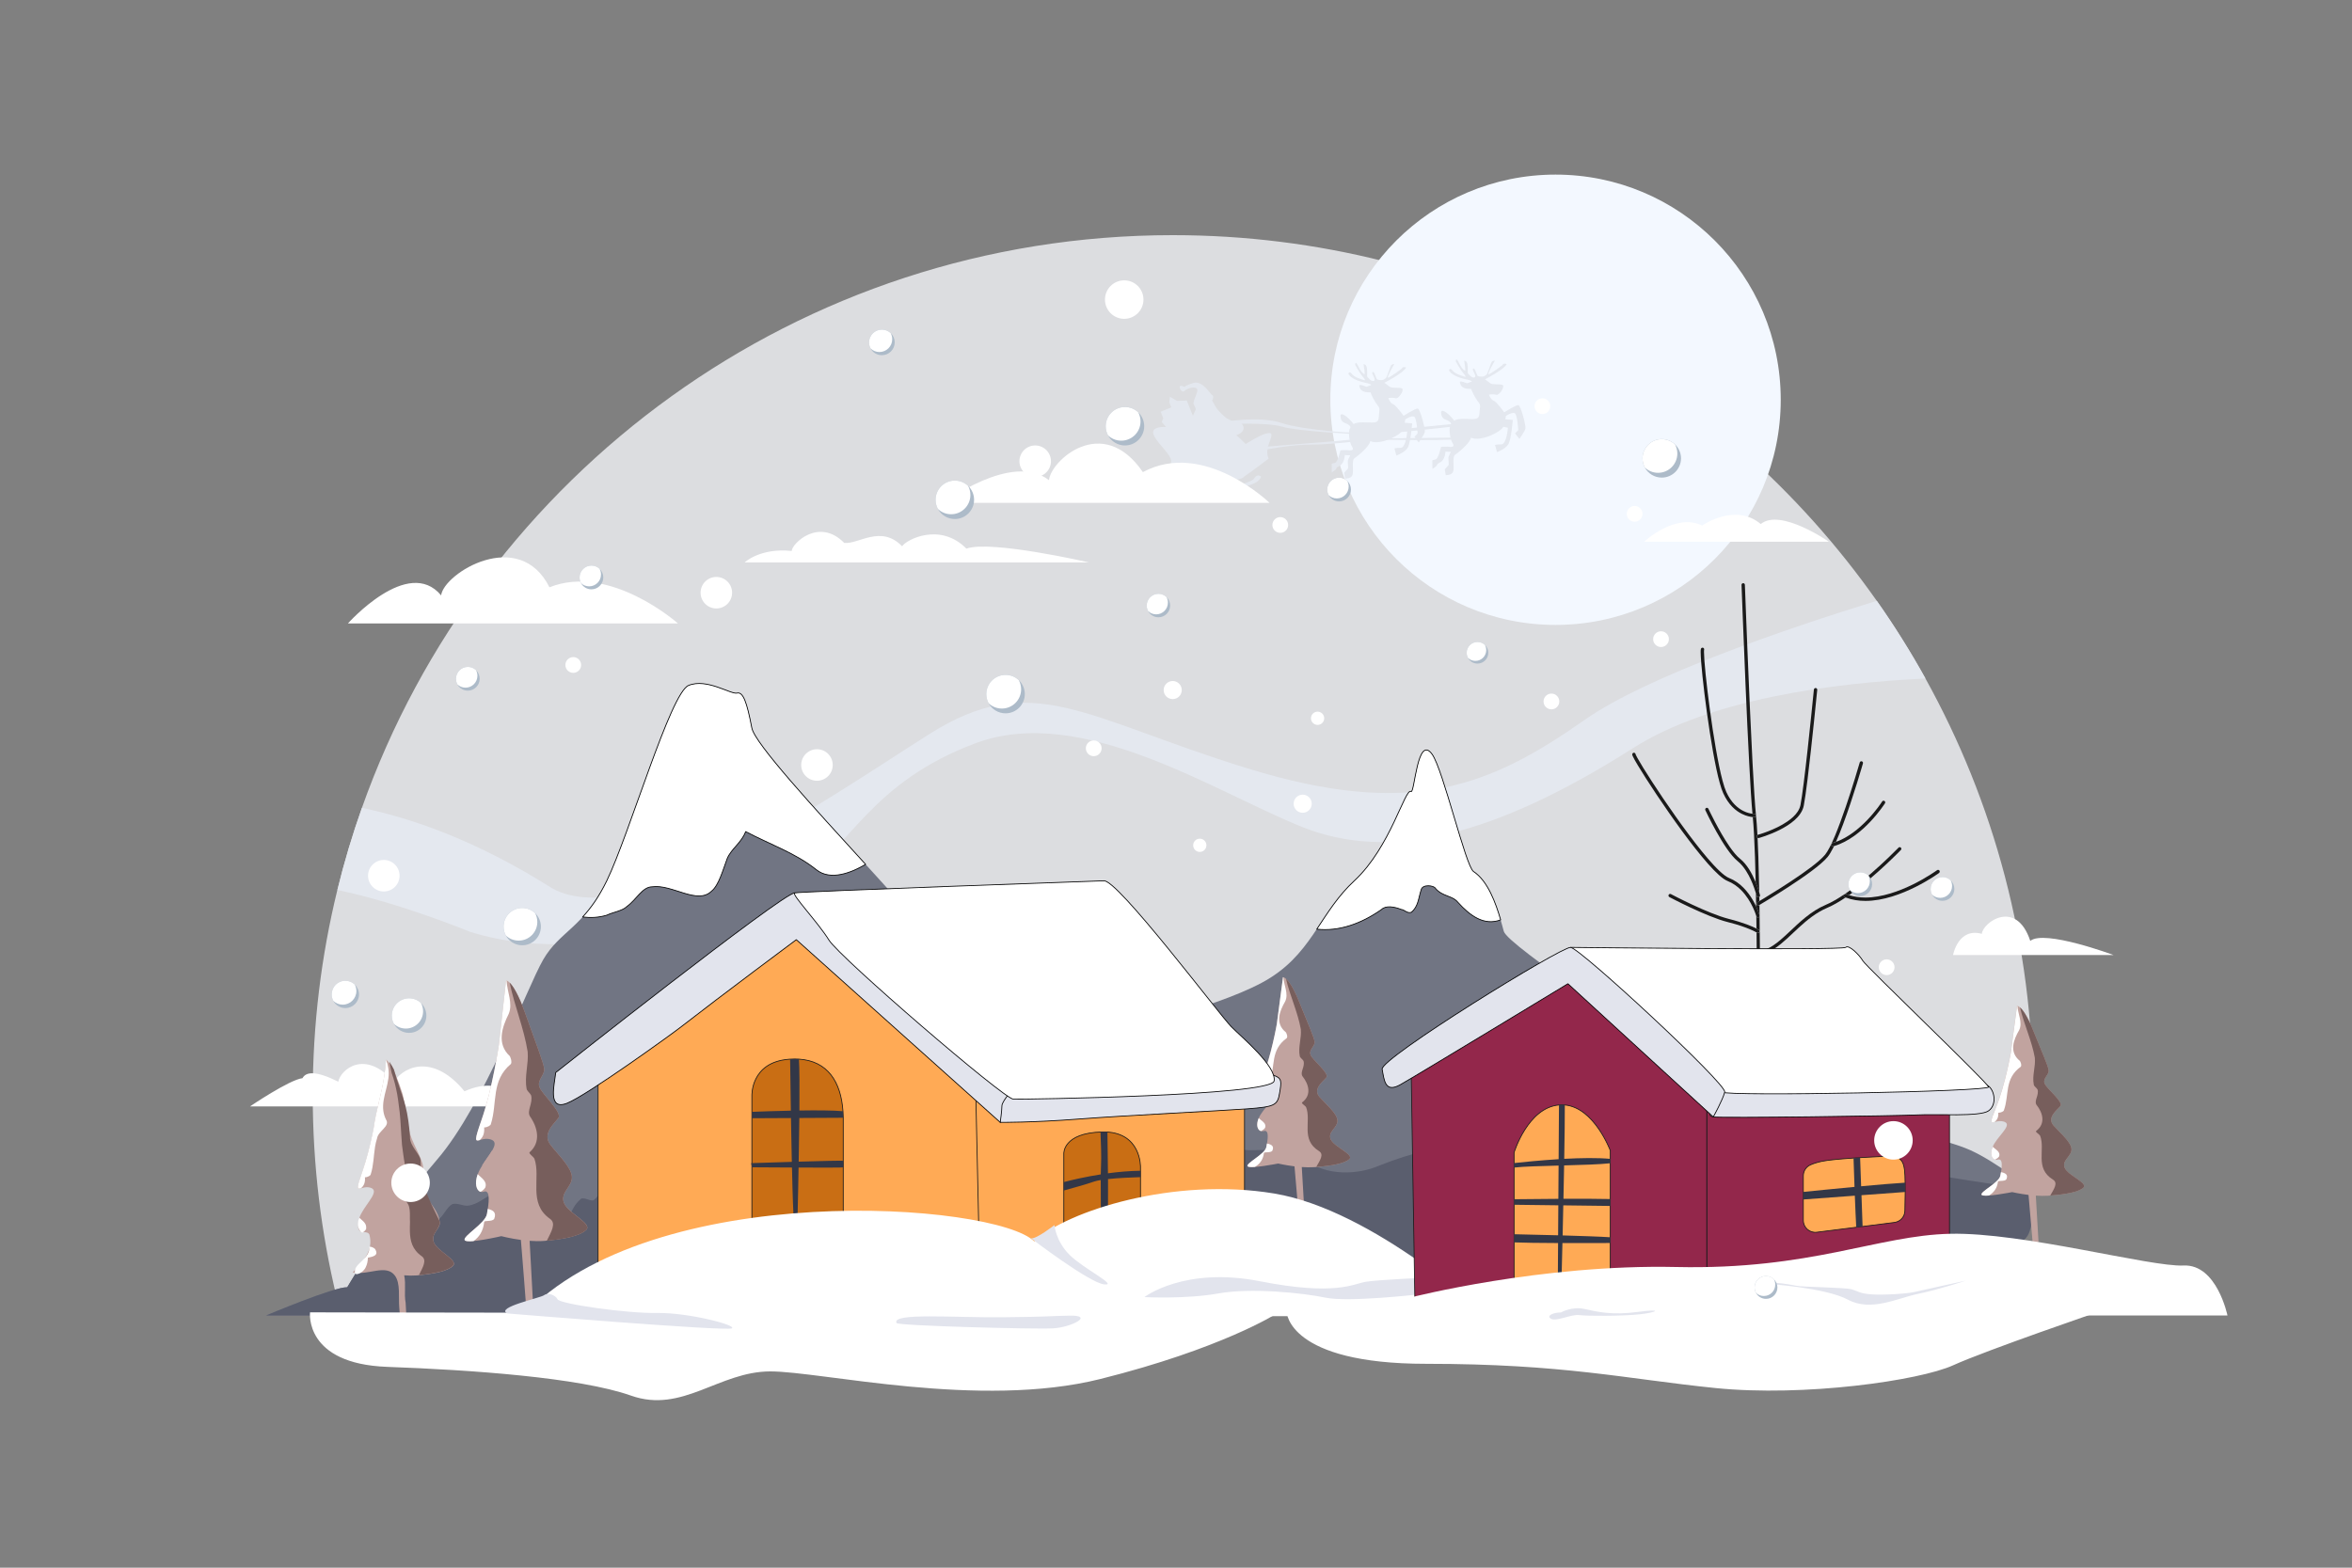 <svg xmlns="http://www.w3.org/2000/svg" enable-background="new 0 0 6000 4000" viewBox="0 0 6000 4000" id="santa-doing-skiing"><rect x="0" y="0" width="6000" height="4000" fill="#808080" stroke="none"/><g><path fill="#dcdde0" d="M5186.1 2794.2c0 178.3-21.3 351.7-61.5 517.6H859.2c-40.1-166-61.4-339.3-61.4-517.6 0-180.4 21.7-355.7 62.8-523.4 17.4-71.3 38.4-141.2 62.6-209.5C1224.8 1209.8 2037.2 600 2991.9 600c742.4 0 1398.6 368.7 1795.6 932.8 44.9 63.7 86.4 129.9 124.3 198.3 174.8 315 274.3 677.4 274.3 1063.1z"></path><path fill="#e4e8ef" d="M4911.9 1731.2c-236 11.4-548.1 52-746 177.7-352.8 224.1-620.6 291-844.7 200.9-224.1-90.1-561.4-314.2-831.8-213.7-270.4 100.4-324.5 273-432.6 327-108.2 54.1-502.2 265.3-857.6 154.5 0 0-177.6-73.4-338.5-106.8 17.4-71.3 38.4-141.2 62.6-209.5 127.4 26.2 294 83.9 485.8 205.6 212.5 115.9 699.2-227.9 961.9-394 262.7-166.1 394-41.2 811.2 87.6 417.2 128.8 618.1 46.3 860.2-123.6 160.7-112.8 521.1-234.7 745.3-303.9 44.7 63.5 86.2 129.8 124.2 198.2z"></path><circle cx="3968.2" cy="1020" r="574.5" fill="#f3f8ff"></circle><path fill="#717583" d="M2832 2633.7s257.4-57.3 386.1-125.8 144.2-174.7 236.9-260.7c92.7-85.9 129.2-237.9 144.6-227.6 8.8 5.9 16.1-147.6 53.7-95 28.1 39.4 85.7 286.2 105.6 299.2 46.4 30.2 67 114.9 77.3 152.4s384.3 274.9 457.6 364.5 552.3 147.5 552.3 147.5 114.6 16.9 180.7 46.7c66.1 29.9 152.2 99.2 152.2 99.2s21.4 120.1-24.6 133.6-1225.9 145.4-1385.2 168c-159.2 22.6-983.8 0-983.8 0l46.6-702z"></path><path fill="#fff" stroke="#000" stroke-linecap="round" stroke-linejoin="round" stroke-miterlimit="10" stroke-width="2" d="M3524.3 2320.6c10.8-10.8 32.5-7.2 50.6 0 7.2 0 14.5 10.8 25.3 7.2 18.1-14.5 18.1-36.1 25.3-57.8 3.6-14.5 32.5-10.8 36.1-3.6 18.1 21.7 43.4 18.1 57.8 36.1 30.1 33.4 66.3 60.6 108.8 44.5-12.1-41.7-32.6-99.4-69.2-123.3-19.9-12.9-77.4-259.8-105.6-299.2-37.6-52.5-44.8 100.9-53.7 95-15.5-10.3-51.9 141.6-144.6 227.6-41.9 38.9-68.1 81.9-96 123.7 56.1 6.2 112.6-13.4 165.2-50.2z"></path><path fill="#5a5e6e" d="M4763.5 2916.7c-54.2-21.7-119.2-18.1-173.4 18.1-32.5 21.7-57.8 47-93.9 47-39.7 7.2-72.3 25.3-108.4 32.5-90.3 10.8-177 7.2-263.7 0-3.6 0-10.8-10.8-14.5-10.8-25.3-3.6-54.2-3.6-75.9-21.7-155.3-101.2-354-72.3-516.6-7.2-50.6 21.7-133.7 28.9-191.5-18.1-36.1-28.9-90.3-21.7-137.3-21.7-101.2-3.6-209.5-25.3-303.5 10.8-24.7 8.6-49.8 13.9-74.8 18.7l-24.6 371.4s824.5 22.6 983.8 0c159.2-22.6 1339.2-154.5 1385.2-168s24.6-133.6 24.6-133.6-2.1-1.7-5.8-4.6c-69.3-3.2-139.3-15.8-203.9-26.1-68.6-7.3-137.2-61.5-205.8-86.7z"></path><path fill="#717583" d="M885.8 3284.5s109.9-187.1 229.6-326.2 227.9-436.5 270.4-509.9c42.5-73.4 104.3-81.8 162.2-201.2 57.9-119.4 162.2-479 208.6-498.2 46.4-19.1 108.2 23.4 123.6 19.5 15.5-3.9 25.3 23.2 37.7 88.8 12.5 65.7 419.4 473.2 470.9 558.5 51.5 85.3 484.2 940.5 484.2 940.5H678.9c0 .1 173.4-73.1 206.9-71.8z"></path><path fill="#fff" d="M637.7 2823.1H1333s-42.5-86.3-148.1-38.6c-73.4-90.1-148.1-70.8-180.3-24.5-74.7-85-136.5-29.6-141.6 0-56.7-28.3-82.4-25.8-91.4-9-33.5 3.9-133.9 72.1-133.9 72.1z"></path><path fill="#5a5e6e" d="M678.9 3356.4h2194.2s-306.5-605.9-434.3-848.6c-24.2 18.3-50.2 34.4-77.7 47.5-32.5 14.5-79.5 7.2-115.6 25.3-101.2 47-205.9 72.3-307.1 130.1-83.1 50.6-133.7 130.1-216.8 187.9-57.8 39.7-108.4 75.9-166.2 112-18.1 14.5-25.3 39.7-39.7 50.6-7.2 7.2-28.9-10.8-36.1 0-25.3 21.7-28.9 61.4-54.2 79.5-7.2 3.6-18.1-3.6-28.9-10.8-39.7-25.3-47-79.5-101.2-90.3-39.7-7.2-61.4 28.9-97.5 36.1-14.5 3.6-28.9-7.2-43.4-3.6-14.5 7.2-21.7 28.9-36.1 39.7-28.9 14.5-50.6-18.1-65-25.3-10.1-4-20.8-6.7-31.9-8.1-77.6 107.4-135.7 206.1-135.7 206.1-33.4-1.3-206.8 71.9-206.8 71.9z"></path><path fill="#c1a39f" d="M1438.7 3069.1c-10.1-26.3 20.3-40.5 20.3-64.8 0-24.3-32.4-54.7-54.7-83.1-22.3-28.4 10.1-54.7 20.3-68.9s-42.6-60.8-48.6-79c-6.1-18.2 14.2-30.4 12.2-46.6-2-16.2-18.2-56.7-48.6-141.9-30.4-85.1-48.6-83.1-48.6-83.1l-18.2 164.1s-16.2 111.5-44.6 192.5c-28.4 81.1-8.1 40.5 22.3 48.6 30.4 8.1-8.1 42.6-26.3 77-18.2 34.5-8.1 62.8 10.1 56.7 18.2-6.1 12.2 32.4 8.1 56.7-4.1 24.3-62.8 56.7-56.7 66.9 6.1 10.1 93.2-10.1 93.2-10.1s21.9 5.8 49.9 9.6c3.5 43.1 13 160.7 13.4 170.2.5 11.7 17.7-5.6 17.7-5.6l-8.8-162.3c12.4.9 25.2 1.2 37.2.2 48.6-4.1 91.2-12.2 107.4-28.4 15.9-16-46.9-42.3-57-68.7z"></path><path fill="#fff" d="M1237.9 3030.2c6.1-16.3-11.2-25.3-19.3-34.4-8.5 23.6-3.5 42.2 7.4 45.2 4.6-2.7 8.8-6.1 11.9-10.8zM1235.1 3118.4c0-5.7 19.9 0 25.6-8.5 6.6-16.6-3.2-22.5-16.5-25.2-.7 4.5-1.4 8.8-2 12.8-4.1 24.3-62.8 56.7-56.7 66.9 1.8 3 10.8 3.3 22.5 2.3 14.2-10.1 24.5-25.1 27.1-48.3zM1235.1 2876.7c8.5 0 17.1-5.7 17.1-8.5 17.1-54 0-110.9 51.2-153.5 2.8-5.7 0-14.2-2.8-19.9-34.1-31.3-19.9-73.9-2.8-108 11.2-27-4.2-55.7-5.5-84.9-.9-.3-1.4-.2-1.4-.2l-18.2 164.1s-16.2 111.5-44.6 192.5c-18.2 52.1-16.4 54-4.6 50.8 8-6.7 12.9-16.4 11.6-32.4z"></path><path fill="#775e5c" d="M1438.7 3069.1c-10.1-26.3 20.3-40.5 20.3-64.8 0-24.3-32.4-54.7-54.7-83.1-22.3-28.4 10.1-54.7 20.3-68.9s-42.6-60.8-48.6-79c-6.1-18.2 14.2-30.4 12.2-46.6-2-16.2-18.2-56.7-48.6-141.9-17.6-49.3-31.1-69.3-39.4-77.5 12.2 59.3 36.3 115.7 45.9 176.1 2.8 31.3-8.5 62.5-2.8 93.8 0 5.7 8.5 11.4 11.4 17.1 5.7 19.9-11.4 39.8-2.8 54 19.9 28.4 28.4 65.4 0 91-5.7 2.8 8.5 11.4 11.4 17.1 17.1 48.3-17.1 113.7 39.8 153.5 16.3 11.4 3.6 32.2-8.1 55.9 45.8-4.2 85.2-12.3 100.7-27.8 15.9-16.2-46.9-42.5-57-68.9z"></path><path fill="#c1a39f" d="M1106.8 3170c-4.4-11.4 0-20.1 5.4-28.6 6.2-8.8 11.9-17.3 9.1-25.8-5.7-45.5-68.2-73.9-42.6-130.8 5.7-17.1-22.7-59.7-32.7-91.2-2-8.2-3.6-16.6-5.2-25-4.6-25.2-8-50.9-13.4-76.1-2.6-8.3-5.3-16.5-8.2-24.6-5.8-16.1-12.2-31.7-19-46.3-4.5-6.5-9.6-12.6-15.3-18.2-.4 7.5-1 14.9-1.8 22.3s-1.9 14.7-3.1 22.1c-6.5 43.8-20.7 86.4-26.7 131-1.1 5.5-2.3 11.2-3.5 17.1-6.3 29.4-14.7 63.1-24.9 92.3-24.5 70-7 35 19.2 42s-7 36.7-22.7 66.5c-3.9 7.4-6.3 14.5-7.4 20.9-.1 6.7-.1 9.5-.1 15.2 2.8 17.1 22.7 5.7 28.4 17.1 11.4 42.6-17.1 68.2-42.6 96.7 39.8 8.5 85.3-22.7 108 8.5 14.2 19.9 8.5 54 10.8 81.3.8 10.4 1.6 20.3 2.3 29.1 1.4 17.6 2.4 30.7 2.5 33.5.4 10.1 15.3-4.8 15.3-4.8s-.8-15.6-2-36.3c-.6-10.4-1.2-22.1-1.8-33.7-4.4-23.6 1.3-46.3-3.7-70.2 10.6.9 21.6 1.1 32 .3 42-3.5 78.7-10.5 92.7-24.5 14-14.3-40.2-37.1-49-59.8z"></path><path fill="#fff" d="M933.9 3136.2c2.6-15-8.7-20.7-17.3-29.2-5.7 11.4-5.7 31.3 7.7 38.2 3.9-2.3 7.2-5.1 9.6-9zM938.5 3209.1c12.3-2.6 29.3-5.4 18-22.5-2.8-2.8-8.5-5.7-14.2-5.7 2.8 31.3-39.8 42.6-37 65.4 0 11.4 22.7 0 27.7-13.1 3.4-6.6 5.3-14.5 5.5-24.1zM931 3003.9c7.4 0 14.7-4.9 14.7-7.4 7.4-23.3 7.4-47.3 11-70 1.2-7.6 2.9-15 5.3-22.2 1.4-9.5 10-17.1 16.7-24.5 6.7-7.3 11.7-14.4 6.1-23-3.8-7.6-5.9-15.1-6.9-22.5-4.8-37.2 19.7-73 12.5-110.3-1-6.7-2.8-13.6-5.7-20.7-.4 7.5-1 14.9-1.8 22.3s-1.9 14.7-3.1 22.1c-6.5 43.8-20.7 86.4-26.7 131-1.1 5.5-2.3 11.2-3.5 17.1-6.3 29.4-14.7 63.1-24.9 92.3-15.8 45-14.1 46.6-4 43.9 7.2-5.9 11.5-14.3 10.3-28.1z"></path><path fill="#775e5c" d="M1106.8 3170c-4.4-11.4 0-20.1 5.4-28.6 6.2-8.8 11.9-20.1 9.1-25.8-25.6-54-48.3-91-48.3-153.5 0-17.1-28.4-37-27.1-62.5-.5-6.6-1.1-13.3-1.8-19.9-2.7-26.6-7.1-53.3-16.5-80.3-2.6-7.8-5.3-15.6-8-23.5-5.3-15.6-10.4-31.3-14.6-46.9-3.5-6.9-7.4-13.5-11.6-19.9 1.4 9.5 3.5 18.9 5.7 28.6 6.4 17.7 10.8 35.8 14.1 54.1 1.6 9.2 3 18.4 4 27.6 3.9 25.8 5.1 51.5 6.6 76.9.5 8.5 1 16.9 1.7 25.2 4.8 34.9 7.7 66.2 21.9 97.4 5.7 17.1-8.5 31.3-17.1 42.6 19.9 11.4 14.2 37 15.6 56.4-.2 7.9-.5 15.9-.3 23.8.6 23.6 5.5 46.3 30.1 63.5 14.1 9.9 3.1 27.8-7 48.3 39.5-3.7 73.6-10.6 86.9-24 14.2-14-40-36.8-48.8-59.5z"></path><path fill="#c1a39f" d="M3394.7 2907.2c-8.4-19.2 17.1-29.4 17.2-47.2.1-17.7-26.9-40-45.5-60.7-18.5-20.7 8.7-39.8 17.2-50.1s-35.4-44.4-40.4-57.7c-5-13.3 12-22.1 10.3-33.9s-15.1-41.4-40.2-103.5-40.4-60.7-40.4-60.7l-15.8 119.5s-13.9 81.1-37.9 140.1c-24 58.9-6.9 29.5 18.5 35.5s-6.9 31-22.3 56-7 45.7 8.3 41.4c15.3-4.4 10.1 23.7 6.6 41.4s-52.7 41.1-47.7 48.5c5.1 7.4 78-7 78-7s18.3 4.3 41.7 7.2c2.8 31.4 10.3 117.1 10.7 124 .4 8.5 14.8-4 14.8-4l-6.9-118.2c10.4.7 21.1.9 31.1.3 40.7-2.8 76.3-8.5 89.9-20.3 13.6-12-38.8-31.4-47.2-50.6z"></path><path fill="#fff" d="M3227 2878.1c5.2-11.9-9.3-18.5-16.1-25.1-7.2 17.1-3.1 30.7 6 33 4-2.1 7.5-4.5 10.1-7.9zM3224.3 2942.3c0-4.1 16.6.1 21.4-6.1 5.6-12.1-2.6-16.4-13.7-18.4-.6 3.3-1.2 6.4-1.7 9.3-3.5 17.7-52.7 41.1-47.7 48.5 1.5 2.2 9 2.5 18.8 1.8 12.1-7.3 20.7-18.2 22.9-35.1zM3225.1 2766.3c7.1 0 14.3-4.1 14.3-6.1 14.4-39.3.4-80.7 43.3-111.6 2.4-4.1 0-10.4-2.3-14.5-28.4-22.9-16.4-53.9-2-78.7 9.5-19.6-3.3-40.6-4.3-61.8-.8-.2-1.1-.2-1.1-.2l-15.8 119.5s-13.9 81.1-37.9 140.1c-15.4 37.9-13.9 39.2-4 37 6.7-5 10.9-12.1 9.8-23.7z"></path><path fill="#775e5c" d="M3394.7 2907.2c-8.4-19.2 17.1-29.4 17.2-47.2.1-17.7-26.9-40-45.5-60.7-18.5-20.7 8.7-39.8 17.2-50.1s-35.4-44.4-40.4-57.7c-5-13.3 12-22.1 10.3-33.9s-15.1-41.4-40.2-103.5c-14.6-36-25.8-50.6-32.7-56.6 10 43.2 29.9 84.4 37.8 128.5 2.3 22.8-7.3 45.5-2.7 68.3 0 4.1 7.1 8.3 9.5 12.5 4.7 14.5-9.6 28.9-2.6 39.3 16.5 20.8 23.6 47.7-.3 66.3-4.8 2 7.1 8.3 9.5 12.5 14.1 35.3-14.6 82.8 32.8 112 13.6 8.4 2.9 23.5-6.9 40.7 38.3-2.9 71.3-8.6 84.3-19.8 13.5-12-38.9-31.4-47.3-50.6z"></path><path fill="#c1a39f" d="M5267.2 2980.1c-8.4-19.2 17.1-29.4 17.2-47.2.1-17.7-26.9-40-45.5-60.7-18.5-20.7 8.7-39.8 17.2-50.1 8.5-10.3-35.4-44.4-40.4-57.7-5-13.3 12-22.1 10.3-33.9-1.6-11.8-15.1-41.4-40.2-103.5s-40.4-60.7-40.4-60.7l-15.8 119.5s-13.9 81.1-37.9 140.1c-24 58.9-6.9 29.5 18.5 35.5s-6.9 31-22.3 56-7 45.7 8.3 41.4c15.3-4.4 10.1 23.7 6.6 41.4s-52.7 41.1-47.7 48.5c5.1 7.4 78-7 78-7s18.3 4.3 41.7 7.2c2.8 31.4 10.3 117.1 10.7 124 .4 8.5 14.8-4 14.8-4l-6.9-118.2c10.4.7 21.1.9 31.1.3 40.7-2.8 76.3-8.5 89.9-20.3 13.6-11.9-38.8-31.3-47.2-50.6z"></path><path fill="#fff" d="M5099.5 2951.1c5.2-11.9-9.3-18.5-16.1-25.1-7.2 17.1-3.1 30.7 6 33 3.9-2.1 7.4-4.5 10.1-7.9zM5096.8 3015.3c0-4.1 16.6.1 21.4-6.1 5.6-12.1-2.6-16.4-13.7-18.4-.6 3.3-1.2 6.4-1.7 9.3-3.5 17.7-52.7 41.1-47.7 48.5 1.5 2.2 9 2.5 18.8 1.8 12-7.3 20.7-18.2 22.9-35.1zM5097.6 2839.3c7.1 0 14.3-4.1 14.3-6.1 14.4-39.3.4-80.7 43.3-111.6 2.4-4.1 0-10.4-2.3-14.5-28.4-22.9-16.4-53.9-2-78.7 9.5-19.6-3.3-40.6-4.3-61.8-.8-.2-1.1-.2-1.1-.2l-15.8 119.5s-13.9 81.1-37.9 140.1c-15.4 37.9-13.9 39.2-4 37 6.7-5 10.8-12.1 9.8-23.7z"></path><path fill="#775e5c" d="M5267.2 2980.1c-8.4-19.2 17.1-29.4 17.2-47.2.1-17.7-26.9-40-45.5-60.7-18.5-20.7 8.7-39.8 17.2-50.1 8.5-10.3-35.4-44.4-40.4-57.7-5-13.3 12-22.1 10.3-33.9-1.6-11.8-15.1-41.4-40.2-103.5-14.6-36-25.8-50.6-32.7-56.6 10 43.2 29.9 84.4 37.8 128.5 2.3 22.8-7.3 45.5-2.7 68.3 0 4.1 7.1 8.3 9.5 12.5 4.7 14.5-9.6 28.9-2.6 39.3 16.5 20.8 23.6 47.7-.3 66.3-4.8 2 7.1 8.3 9.5 12.5 14.1 35.3-14.6 82.8 32.8 112 13.6 8.4 2.9 23.5-6.9 40.7 38.3-2.9 71.3-8.6 84.3-19.8 13.5-11.9-38.9-31.3-47.3-50.6z"></path><path fill="#fff" stroke="#000" stroke-linecap="round" stroke-linejoin="round" stroke-miterlimit="10" stroke-width="2" d="M1548.2 2335c14.5-7.2 39.7-10.8 50.6-21.7 25.3-18.1 39.7-50.6 65-50.6 50.6-7.2 115.6 47 151.7 10.8 18.1-14.5 28.9-54.2 39.7-83.1 10.8-25.3 36.1-39.7 47-68.6 61.4 32.5 126.4 54.2 180.6 97.5 35.8 28.6 89.3 7.6 125.4-13.9-130.4-143.1-282.8-308.4-290.3-348.2-12.5-65.7-22.3-92.7-37.7-88.8-15.5 3.9-77.3-38.6-123.6-19.5-46.4 19.1-150.7 378.7-208.6 498.2-20.4 42.1-41.3 70.4-61.7 92.6 20.5 2.4 41.1 1.6 61.9-4.7z"></path><path fill="#1a1a1a" d="M4481.2 2433.7c.1 11.2.1 21.2.1 29.6 0 9.3.1 16.7.1 21.8v7.8c0 2.4 1.9 4.3 4.3 4.3s4.3-1.9 4.3-4.3c0 0 0-22.8-.2-58-1.6.2-3.3.4-5 .4-1.5.1-2.8-.6-3.6-1.6zM4484.3 2426.8c1.8-.1 3.6-.3 5.3-.5-.2-28.9-.5-64.8-1-102.8-.1-4.8-.1-9.6-.2-14.4-.4.2-.6.4-.6.4-2 1.2-4.6.5-5.8-1.5-1.2-2-.5-4.6 1.5-5.8 0 0 1.7-1 4.7-2.8h.1c-.1-3.5-.1-7.1-.2-10.6-.4.3-.9.5-1.4.6-2.3.6-4.6-.8-5.2-3.1l-.1-.4c-.1-.3-.2-.6-.3-1.1-.3-1-.7-2.5-1.2-4.4-.2-.6-.4-1.2-.5-1.8.2 11.5.4 23 .6 34.3 6 13.1 8.7 22.5 8.7 22.7.6 2.3-.7 4.6-3 5.2-2.3.6-4.6-.7-5.2-3v-.1l-.1-.3v-.1c.1 10.9.3 21.6.4 31.9 4.1 2.1 6.1 3.4 6.2 3.4 2 1.3 2.5 3.9 1.3 5.9-1.3 2-3.9 2.5-5.9 1.3l-.1-.1c-.1-.1-.4-.2-.7-.4l-.6-.3c0 3.2.1 6.4.1 9.5.1 14.5.2 28 .3 40.2.5-1.2 1.6-1.8 2.9-1.9zM4485.6 2186.4c-.6-17.2-1.2-33.5-2-48.6-1-.5-1.7-1.5-2.1-2.6-.5-1.8.3-3.6 1.7-4.6-1-19.7-2.2-36.9-3.6-50.2-2.6-24.3-5.6-73.3-8.8-133-4.7-89.6-9.6-203.5-13.3-294.9-1.9-45.7-3.4-85.8-4.5-114.5-.5-14.3-1-25.8-1.3-33.7-.3-7.9-.5-12.2-.5-12.2-.1-2.4-2.1-4.2-4.4-4.1-2.4.1-4.2 2.1-4.1 4.4 0 0 4.5 122.7 10.3 257.7 2.9 67.5 6.1 138 9.3 197.8 2.9 56 5.8 102.6 8.3 128.5 2.2.3 3.7.3 4.3.3h.3c2.4-.1 4.3 1.8 4.4 4.1.1 2.4-1.8 4.3-4.1 4.4h-.6c-.6 0-1.8 0-3.5-.2 2.4 24.3 4.2 60.6 5.6 101.7.7 20.7 1.3 42.5 1.8 64.7 4.3 10.6 7.3 19.8 9.1 25.8-.6-31-1.4-62.1-2.3-90.8z"></path><path fill="#1a1a1a" d="M4475.5 2085.1c2.4-.1 4.2-2 4.1-4.4-.1-2.4-2-4.2-4.4-4.1h-.3c-.6 0-2.1 0-4.3-.3-5-.6-13.6-2.2-23.3-7.1-14.1-7.1-30.9-20.9-43.5-48.5-3-6.6-6.3-16.6-9.6-28.9-11.5-43.2-23.4-115.2-32.3-181.4-4.5-33.1-8.2-64.8-10.9-90.7-2.6-25.9-4.1-46.2-4.1-56.1 0-1.6 0-3 .1-4 0-.5.1-.9.1-1.1l.1-.3v-.1c.7-2.2-.5-4.6-2.7-5.4-2.2-.7-4.6.5-5.4 2.7-.4 1.2-.5 2.2-.6 3.5-.1 1.3-.1 2.8-.1 4.6 0 6.1.5 15.3 1.4 26.9 3.2 40.8 11.6 111.6 22 178.6 5.2 33.5 10.9 65.9 16.7 93.1 2.9 13.6 5.8 25.9 8.8 36.4 2.9 10.5 5.8 19.2 8.8 25.6 13.3 29.3 31.7 44.7 47.5 52.5 12.1 6.1 22.6 7.7 28 8.2 1.6.1 2.8.2 3.5.2.1.1.3.1.4.1zM4481.5 2135.2c.3 1.2 1.1 2.1 2.1 2.6.9.5 2.1.7 3.2.4.2 0 25.7-7 52.7-20.5 13.5-6.8 27.4-15.2 38.8-25.4 5.7-5.1 10.7-10.7 14.7-16.7 4-6.1 7-12.6 8.4-19.7 2.6-13.2 6.1-38 9.8-68.2 11.1-90.4 24.6-227.5 24.6-227.5.2-2.3-1.5-4.4-3.8-4.7-2.3-.2-4.4 1.5-4.7 3.8 0 0-.4 3.8-1.1 10.6-2.4 23.7-8.4 83.6-15 143.2-3.3 29.8-6.7 59.5-9.9 84.6-3.2 25.1-6.1 45.5-8.3 56.5-1.2 5.8-3.6 11.4-7.1 16.7-6.1 9.3-15.5 17.8-26.2 25.1-16 11.1-34.9 19.6-49.7 25.3-7.4 2.9-13.8 5-18.4 6.5-2.3.7-4.1 1.3-5.3 1.6-.6.2-1.1.3-1.4.4s-.5.1-.5.1c-.5.1-.9.4-1.3.6-1.3 1.1-2.1 2.9-1.6 4.7zM4483.5 2302.1c-2 1.2-2.7 3.8-1.5 5.8 1.2 2 3.8 2.7 5.8 1.5 0 0 .2-.1.6-.4 4.7-2.8 37.6-22.2 74-45.9 19.7-12.8 40.4-26.8 58.3-40.2 9-6.7 17.2-13.2 24.3-19.3 7.1-6.1 13-11.9 17.3-17.1 4.4-5.4 9-13 13.7-22.3.9-1.8 1.8-3.6 2.7-5.5-.6.2-1.2.4-1.9.6-2.3.6-4.6-.7-5.3-3-.6-2.3.7-4.6 3-5.3 3.1-.9 6.1-1.9 9.1-3 6-13.4 12.2-28.8 18.3-45.2 26.1-69.8 50.5-154.9 50.5-155 .6-2.3-.7-4.6-2.9-5.3-2.3-.6-4.6.7-5.3 2.9 0 0-.2.8-.6 2.2-3.2 10.9-17.7 60.3-35.2 111.5-8.8 25.6-18.3 51.7-27.4 73.6-4.6 10.9-9.1 20.8-13.4 29.1-4.3 8.2-8.3 14.8-11.8 19.1-3.8 4.6-9.5 10.1-16.3 16.1-24 20.8-63.1 47.1-96.1 68.1-16.5 10.5-31.5 19.7-42.3 26.3-5.4 3.3-9.8 5.9-12.8 7.7h-.1c-3 2-4.7 3-4.7 3zM4481.1 2284.6c.1.5.2.9.3 1.1l.1.4c.6 2.3 2.9 3.7 5.2 3.1.5-.1 1-.4 1.4-.6 1.4-1 2.1-2.7 1.7-4.5 0-.1-.7-2.7-1.9-7-1.8-6-4.7-15.3-9.1-25.8l-1.2-3c-4.1-9.8-9.4-20.5-15.8-30.6-6.5-10.1-14.1-19.6-23.2-26.8-8-6.4-17.3-17.6-26.4-30.8-13.7-19.8-27.2-43.9-37.3-63.1-5-9.6-9.2-17.9-12.1-23.9-1.5-3-2.6-5.3-3.4-7-.4-.8-.7-1.4-.9-1.9l-.3-.6c-1-2.1-3.5-3.1-5.7-2.1-2.1 1-3.1 3.5-2.1 5.7 0 .1 11.9 25.5 28 54.4 8.1 14.5 17.3 29.8 26.6 43.3 9.4 13.5 18.9 25.2 28.1 32.6 8.1 6.5 15.2 15.2 21.3 24.8 9.2 14.3 16 30.4 20.4 42.8 1.9 5.3 3.4 9.9 4.4 13.4.2.6.4 1.3.5 1.8.7 1.9 1.1 3.3 1.4 4.3zM4480.4 2337.7c.7 2.4 3 3.7 5.3 3.1 2.3-.6 3.6-3 3-5.2 0-.2-2.7-9.6-8.7-22.7-2.3-5-5.1-10.5-8.5-16.3-6.1-10.4-14-21.6-24-31.7-10-10.1-22.2-19-36.9-24.8-3-1.2-6.7-3.4-11-6.6-8-6-17.7-15.2-28.4-26.7-37.5-40.4-87.5-109.2-128-168.9-20.3-29.9-38.1-57.5-50.9-78.2-6.4-10.4-11.5-19-15-25.3-1.7-3.1-3.1-5.7-3.9-7.5-.4-.9-.7-1.6-.9-2.1l-.1-.4c-.2-2.1-2-3.8-4.2-3.8-2.4 0-4.3 1.9-4.3 4.3 0 .9.2 1.4.3 1.9.3 1 .7 2 1.3 3.2 2.1 4.7 6.5 12.5 12.8 23 22.1 36.8 67.2 105.5 112.7 167.5 22.8 31 45.7 60.3 65.8 83.1 10.1 11.4 19.5 21.2 28 28.8 8.5 7.6 16 13 22.7 15.7 13.4 5.3 24.6 13.5 34 22.9 14.1 14.1 23.9 30.9 30.1 44.1 3.1 6.6 5.4 12.4 6.8 16.4.7 2 1.2 3.6 1.6 4.7.2.5.3.8.3 1.1v.1l.1.3zM4482 2379.6l.1.1c2 1.3 4.6.7 5.9-1.3 1.3-2 .7-4.6-1.3-5.9-.1-.1-2.1-1.3-6.2-3.4-9.8-5-32-14.8-70.6-24.6-26.6-6.7-63.6-22.5-93.7-36.6-15.1-7.1-28.5-13.7-38.1-18.6-4.8-2.4-8.7-4.4-11.3-5.8-1.3-.7-2.4-1.2-3.1-1.6-.7-.4-1.1-.6-1.1-.6-2.1-1.1-4.7-.3-5.8 1.8-1.1 2.1-.3 4.7 1.8 5.8 0 0 23.6 12.5 53.9 26.7 30.4 14.2 67.5 30.2 95.3 37.2 27 6.8 45.6 13.6 57.5 18.7 5.9 2.5 10.2 4.6 12.9 6.1 1 .5 1.8 1 2.4 1.3.2.1.5.3.6.3.5.2.7.3.8.4z"></path><path fill="#1a1a1a" d="M4671.6 2156.4c.6 2.3 3 3.6 5.3 3 .6-.2 1.2-.4 1.9-.6 37.5-11.2 69.6-38.1 92.5-62.4 23.3-24.7 37.2-46.6 37.3-46.8 1.3-2 .7-4.6-1.3-5.9-2-1.3-4.6-.7-5.9 1.3l-.1.2c-1.5 2.4-15.7 24.1-38.3 47.5-20.6 21.4-48.2 44.2-79.3 55.4-3 1.1-6 2.1-9.1 3-2.3.7-3.6 3.1-3 5.3zM4703.8 2283.5c.3-.8.9-1.4 1.5-1.9-16.5 11.3-32.8 20.8-47.5 27-39 16.5-68.5 46-95.4 71.2-13.5 12.6-26.2 24.2-39 32.6-11.1 7.3-22.2 12.3-33.7 13.9-1.8.2-3.5.4-5.3.5-1.3.1-2.5.7-3.2 1.7-.6.8-.9 1.7-.9 2.7 0 .9.4 1.7.9 2.4.8 1.1 2.1 1.7 3.6 1.6 1.7-.1 3.3-.2 5-.4 13.6-1.6 26.2-7.3 38.3-15.3 20.4-13.5 39.6-33.4 60.9-52.9 21.3-19.5 44.4-38.4 72.2-50.2 14.9-6.3 31-15.7 47.2-26.6-.7-.3-1.5-.5-2.2-.8-2.2-.8-3.2-3.3-2.4-5.5zM4709.4 2281.2c2.5 1 5.1 1.9 7.7 2.7 2-1.4 4.1-2.9 6.1-4.4 63.6-46.1 126-110.7 126-110.8 1.6-1.7 1.6-4.4-.1-6-1.7-1.6-4.4-1.6-6 .1 0 0-.4.4-1.2 1.3-6.2 6.3-34.7 35.1-70.4 66-17.9 15.4-37.6 31.4-57.2 45.4-2.9 2.1-5.9 4.1-8.8 6.1 1.1-.8 2.5-1 3.9-.4z"></path><path fill="#1a1a1a" d="M4947.5 2221.2c-1.4-1.9-4.1-2.3-6-.9l-.3.2c-2.7 2-27.3 19.4-61.7 36.4-34.5 16.9-78.9 33.2-121 33.2-14.2 0-28.2-1.9-41.5-6.1-2.6-.8-5.2-1.7-7.7-2.7-1.3-.5-2.8-.3-3.9.4l-.1.1c-.7.5-1.2 1.1-1.5 1.9-.9 2.2.2 4.7 2.4 5.5.7.3 1.5.5 2.2.8 16.1 6.1 33.1 8.7 50.2 8.7 45.7 0 92.5-17.9 128.1-35.7 35.5-17.8 59.8-35.6 59.9-35.6 1.9-1.6 2.3-4.3.9-6.2z"></path><path fill="#fa5" stroke="#1a1a1a" stroke-miterlimit="10" stroke-width="2" d="M3174.8 2804.5v363.1l-675.6 70.4-9.9-446.4zM1525.7 2762.4V3238h973.5l-10.3-461.8-462.5-431z"></path><path fill="#e2e4ed" stroke="#000" stroke-linecap="round" stroke-linejoin="round" stroke-miterlimit="10" stroke-width="2" d="M1417.6 2736.7c-2.6 28.3-22.3 98.7 29.2 78.1 51.5-20.6 265.5-175.3 288.4-193.1 106.5-82.9 296.2-224.1 296.2-224.1l520.2 466.1s33.5-11.6 33.5-59.2-524.1-529.1-557.9-526.3c-33.8 2.9-609.6 458.5-609.6 458.5z"></path><path fill="#e2e4ed" stroke="#000" stroke-linecap="round" stroke-linejoin="round" stroke-miterlimit="10" stroke-width="2" d="M2551.6 2863.7s80.7.9 202.6-8.6c121.9-9.4 357.1-20.6 427.5-25.8 70.4-5.2 77.3-9.4 82.4-39.5s6.7-39-15.1-46.1c-21.8-7.1-640.7-2-649.3 12.6-8.6 14.6-43.8 52.4-43.8 65.2s-4.3 42.2-4.3 42.2z"></path><path fill="#fff" stroke="#000" stroke-linecap="round" stroke-linejoin="round" stroke-miterlimit="10" stroke-width="2" d="M2815.1 2247.4s-779.4 27.4-788 30.9c-8.6 3.5 60 75.6 87.5 120.2 27.5 44.6 446.4 405.2 470.4 406 24 .9 659.3-8.6 665.3-46.4s-79.8-109-109-138.2-293.6-381.1-326.2-372.5z"></path><path fill="#c96e14" stroke="#1a1a1a" stroke-linecap="round" stroke-linejoin="round" stroke-miterlimit="10" stroke-width="2" d="M2151.1 2856v311.6h-233v-370.9s-4.3-86.3 94.4-94c1-.1 2.1-.1 3.1-.2 7.9-.5 15.4-.5 22.5-.1 73.4 4.7 107.2 58.1 112.3 132.8.4 5.5.6 11 .7 16.7v4.1z"></path><path fill="#323747" d="M2150.4 2835.3c-24.9-2.3-67.7-2.5-111.1-1.8.5-58.4.3-108.8-1.2-131-7.1-.4-14.6-.4-22.5.1.3 19.3.9 70.8 1.9 131.3-39.5.8-77.1 2.1-99.5 3v16.3l99.8-.5c2.1 121.6 5.3 269 8.8 269.2 6 .4 7.7-3 7.7-3s3.5-145 4.8-266.3l111.9-.6c0-5.7-.2-11.2-.6-16.7z"></path><path fill="#323747" d="M1916.2 2967.8s233.6-7.9 234.6-5.9.5 15.2.5 16.7-233-.2-233-.2l-2.1-10.6z"></path><path fill="#c96e14" stroke="#1a1a1a" stroke-linecap="round" stroke-linejoin="round" stroke-miterlimit="10" stroke-width="2" d="M2713.8 3141.9v-198.3s-3.1-52.8 97.6-55.4c100.7-2.6 98 90.1 98 90.1v158.4l-195.6 5.2z"></path><path fill="#323747" d="M2909.4 2987.2c-28.3.4-56.6 2.9-83 6.5-.3-42.8-1-86.1-1.3-105.1-4.4-.3-8.9-.5-13.7-.3-1.4 0-2.7.1-4 .2.9 19.7 2.6 65.3 1.3 85.9-.3 4.7-.5 12.5-.6 22.1-39.6 6.2-73.4 14.1-94.2 19.6v21.5c21.1-5.8 57.6-15.9 77.8-23 4.1-1.4 9.7-2.6 16.3-3.7-.2 45.4.7 111.7.7 111.7s12.4-9.4 16.3-18.9c1.7-4.1 1.9-47.6 1.6-95.3 26.9-2.9 60.6-4.2 82.8-4.9v-16.3z"></path><path fill="#fff" d="M1333.5 3358.2h2462s-290-270.4-544.8-312.9-529 43.8-612.1 122.3c-98.9-98.8-974.2-164.8-1305.1 190.6z"></path><path fill="#e2e4ed" d="M2919.4 3309.6s101.3-78.4 294.5-40.5 237.8 6.8 270.2 1.4c32.4-5.4 162.1-10.8 162.1-10.8l-29.7 43.2s-177 20.3-235.1 8.1c-58.1-12.2-190.5-25.7-272.9-10.8s-189.1 9.4-189.1 9.4z"></path><path fill="#93274b" stroke="#1a1a1a" stroke-linecap="round" stroke-linejoin="round" stroke-miterlimit="10" stroke-width="2" d="M3610 3358.2h744.3v-566.6l-354.1-298.7-400.5 224z"></path><path fill="#fa5" stroke="#1a1a1a" stroke-miterlimit="10" stroke-width="2" d="M4107.9 2935.8v422.3h-245.5V2941s34.9-114.7 114.6-121.6l3.9-.3c3.8-.1 7.4-.1 11 .3 75.3 6.9 116 116.4 116 116.4z"></path><path fill="#323747" d="M3990.1 2973.6c-.5 27.8-1.1 56.7-1.7 85.2 47.3-.2 94.2-.1 119.6.6v17.6l-120-1.5c-.6 26.6-1.2 52.6-1.7 76.7 48.1 1.4 95.6 3 121.7 4.7v14.7c-25.7.1-74.1.3-122.2.1-1.6 65.7-2.8 113.3-2.8 113.3l-9.1 4.1.8-117.4c-46.3-.2-90.6-.7-112.2-1.7v-20.8c25.8.5 68.6 1.5 112.3 2.7l.5-76.5-112.8-1.4v-14.1c23.4-.3 67.4-.7 112.9-1l.6-84.9c-46 1.2-90.1 2.4-113.5 5.1v-11.5c21.4-2.4 65.6-6.9 113.6-9.9l.9-138.4 3.9-.3c3.8-.1 7.4-.1 11 .3.1 30.7-.5 81.1-1.5 137.5 41.8-2.2 85-3 117.6.1v11.2c-27.8 3-72.9 4.3-117.9 5.5z"></path><path fill="#93274b" stroke="#1a1a1a" stroke-linecap="round" stroke-linejoin="round" stroke-miterlimit="10" stroke-width="2" d="M4973.2 2827.7v487.6l-618.9 42.9v-566.6z"></path><path fill="#e2e4ed" stroke="#000" stroke-linecap="round" stroke-linejoin="round" stroke-miterlimit="10" stroke-width="2" d="M4367.2 2830.2s-13.7 16.3 3.4 19.7c17.2 3.4 473.9-2.6 521.9-5.2 48.1-2.6 158 5.2 180.3-10.3 22.3-15.5 15.6-54.7-2.9-65.1-18.5-10.4-630-1.6-650.6 0s-52.1 60.9-52.1 60.9z"></path><path fill="#fff" stroke="#000" stroke-linecap="round" stroke-linejoin="round" stroke-miterlimit="10" stroke-width="2" d="M4006.6 2417.3s693.8 7.9 701.8 0c7.9-7.9 34.8 18.9 43.8 34.3s318.1 310.3 320.6 321.9-664.4 24.5-682.5 12.9c-18-11.5-396.5-349.3-383.7-369.1z"></path><path fill="#fff" d="M3600.2 3310.1s332.2-85 676-77.3c343.8 7.7 513.8-80.8 699.2-84.8 185.4-4 509.9 85 594.9 81s112 127.4 112 127.4H3497.2s65.2-37.5 103-46.3z"></path><path fill="#e2e4ed" stroke="#000" stroke-linecap="round" stroke-linejoin="round" stroke-miterlimit="10" stroke-width="2" d="m3999.8 2510 370.8 339.9s24-42.9 29.2-63.5c5.1-20.6-369.1-367.4-393.2-369.1-24-1.7-485.9 283.3-480.7 310.8 5.2 27.5 6.9 61.8 46.4 39.5 39.5-22.3 427.5-257.6 427.5-257.6z"></path><path fill="#fff" d="M887.5 1590.8h842.1s-173.4-154.1-327.9-92.3c-77.3-154.5-269.5-36.1-276.4 20.6-84.1-101.2-237.8 71.7-237.8 71.7zM1899.6 1435h878.2s-249.8-57.5-312.5-35.2c-67-67.8-152.8-23.2-164-6-54.1-55.8-111.6-4.3-147.7-8.6-65.2-66.1-133.9 2.6-133.9 20.6-80.6-8.5-120.1 29.2-120.1 29.2z"></path><path fill="#e4e8ef" d="M3229.8 1106.2c-16.2 3.9-52 26.8-52 26.8s-17.9-18.5-24.1-22.4c29.6-11.2 17.3-28.5 8.9-34.1-16.8 2.2-35.2-10.6-35.2-10.6s-20.1-16.2-26.8-29.1-9.8-14.8-7.8-16.5c2-1.7 3.6-11.2-.3-12-3.9-.8-24.1-38-47.5-31.3-23.5 7-22.9 10.6-22.9 10.6s-12.9-7.3-12.6 0c.3 7.3 7.6 15.1 12.6 9.5s24.3-12 31-5.6c6.7 6.4-12.3 32.2-7.6 40.6 4.8 8.4 5 12.3 5 12.3l-7.3 16.5-15.7-38.9-24.9.8-18.2-10.6-1.4 14.3 5 12.9-27.1 11.2 6.7 16.5-3.9 9.5 10.9 12.9s-43.1-3.4-30.8 21.8 48.1 51.5 43.6 68.8c-4.3 16.7 16.3 25.6 22.8 26.2l-1 14.9 1.6.8c-19.8-8.7-41.5-19.2-41.5-19.2s-6.5 2.9-2.9 8.8c0 0 51.6 31 118.3 35.2 66.7 4.2 128.2-8 132.1-31-7.8-5.9-13.8-1.3-18 5.7-3.1 5.2-24.8 13.2-44.9 17.1l-1.4-14.9c10.3-.8 17.8-3 20.6-7.2 17.3-11.2 63.2-46.4 63.2-46.4s-8.4-14.5 1.1-39.2c9.7-24.7 8.6-28.6-7.6-24.7zm-215.1 117.3 2.3-16.2c6.9 1.3 19.1 3.6 33.7 6.2l-1 20.2c-10.7-1.8-19.8-3.9-25.7-6.3-2.9-1.2-6-2.5-9.3-3.9zm40.7 11.1 2.3-19.9c10.7 1.8 22.4 3.7 34.2 5.3v18.9c-12.2-1.1-25-2.5-36.5-4.3zm79.9 6.2c-8.1.2-22.1-.3-37.7-1.5l1.1-18.5c17 2.1 33.7 3.5 47.1 3.2l2.7 15.5c-4.7.7-9.2 1.2-13.2 1.3zM3428.9 1206.4l2.5 14.7s15.5.8 18.9-9.2-2.5-37.8 4.6-42.4c7.1-4.6 39.4-30.6 40.7-44 24.8 11.3 75.9-14.3 82.6-27.7l11.7 2.5s-2.9 42.4-16.8 42.4c-13.8 0-15.9 1.7-15.9 1.7l5 18s21.4-7.6 28.9-20.1c7.6-12.6 11.3-62.1 11.3-62.1l-18.9-1.7 1.3-8.4s15.9-10.5 22.7-7.1c6.7 3.4 8.8 43.2 8.8 43.2l-8 8.4 10.9 14.3s13.8-19.3 15.5-26.4-11.7-59.2-18-60-36.1 18.5-36.1 18.5-19.3-27.3-26.8-29.8c-7.6-2.5-12.2-15.5-12.2-15.5s10.1-2.1 18.5.4 23.5-22.2 15.9-25.2c-7.6-2.9-25.6.4-31.5-4.6s-13-9.6-13-9.6 49.5-25.2 55.4-39c-9.6-3.4-10.9 2.9-10.9 2.9s-31 23.1-35.2 23.1 15.9-34.8 15.9-34.8-6.3 0-8.4 3.8c-2.1 3.8-10.6 31.5-13.4 32.6-2.8 1.1-3.8 4.1-9.8 4.5-6 .4-12.2-1.1-13.1-2.7-1-1.5-6.2-18.2-8.7-17.9-2.5.3-3.9.7-2.2 4.8 1.7 4.1 8 15 5 17.1-2.9 2.1-8 1-12-3.2-4.1-4.2-6.7-6.2-6.6-8.4s1.4-25.7-4.2-28.5c-5.6-2.8-5-2.8-4.3 1.5.7 4.3 3.1 21.4 2 22.1s-7.3-4.3-11.7-11.9c-4.5-7.6-8.1-17.1-10.3-16.6-2.2.4-2.1 4.3-1.3 5.9.8 1.5 12.4 22.2 17.6 27.8s9.6 12.2 4.2 10.1-23.5-6.3-30.5-15.4-10.2-1.3-8.5.7c1.7 2 3.2 5.6 11.9 10.6s20.4 8.7 29.4 10.5c8.9 1.8 18.9 4.9 15.4 6.4-3.5 1.5-10.5 3.5-10.9 4.1-.4.6-20.1-8.7-18.7-2.4s2.5 10.2 9.4 13.8c6.9 3.6 19.3 2.9 19.3 2.9s3 9.6 11.4 23.5 13 13.4 10.9 26c-2.1 12.6 1.3 25.4-11.7 27.1s-45.1-3.4-53.5 4.6c-19.3-24.8-34.4-30.2-33.8-21 .6 9.2 3.1 14.9 11.3 18 8.2 3.1 17.6 8.4 12.8 14.3-4.8 5.9-2.1 35 5.7 46.8 7.8 11.7-10.3 8.4-13.6 8-3.4-.4-16.4.6-16.4.6s-6.5 30.2-13.6 31.9-8.6 2.3-8.6 2.3l.2 22s7.8-4.2 10.9-8.4c3.1-4.2-1.9-2.1 10.1-9s12.4-27.9 12.4-27.1 13.2 1.3 13.8 1c.6-.2-6.3 9.4-6.3 16.2s1.7 16.6 0 18.2c-1.8 1.5-9.4 10.3-9.4 10.3zM3685.6 1197.6l2.5 14.7s15.5.8 18.9-9.2-2.5-37.8 4.6-42.4c7.1-4.6 39.4-30.6 40.7-44 24.8 11.3 75.9-14.3 82.6-27.7l11.7 2.5s-2.9 42.4-16.8 42.4c-13.8 0-15.9 1.7-15.9 1.7l5 18s21.4-7.6 28.9-20.1c7.6-12.6 11.3-62.1 11.3-62.1l-18.9-1.7 1.3-8.4s15.9-10.5 22.7-7.1c6.7 3.4 8.8 43.2 8.8 43.2l-8 8.4 10.9 14.3s13.8-19.3 15.5-26.4c1.7-7.1-11.7-59.2-18-60s-36.1 18.5-36.1 18.5-19.3-27.3-26.8-29.8c-7.6-2.5-12.2-15.5-12.2-15.5s10.1-2.1 18.5.4 23.5-22.2 15.9-25.2c-7.6-2.9-25.6.4-31.5-4.6s-13-9.6-13-9.6 49.5-25.2 55.4-39c-9.6-3.4-10.9 2.9-10.9 2.9s-31 23.1-35.2 23.1 15.9-34.8 15.9-34.8-6.3 0-8.4 3.8c-2.1 3.8-10.6 31.5-13.4 32.6-2.8 1.1-3.8 4.1-9.8 4.5-6 .4-12.2-1.1-13.1-2.7-1-1.5-6.2-18.2-8.7-17.9-2.5.3-3.9.7-2.2 4.8s8 15 5 17.1-8 1-12-3.2c-4.1-4.2-6.7-6.2-6.6-8.4s1.4-25.7-4.2-28.5c-5.6-2.8-5-2.8-4.3 1.5.7 4.3 3.1 21.4 2 22.1-1.1.7-7.3-4.3-11.7-11.9-4.5-7.6-8.1-17.1-10.3-16.6-2.2.4-2.1 4.3-1.3 5.9.8 1.5 12.4 22.2 17.6 27.8 5.2 5.6 9.6 12.2 4.2 10.1-5.5-2.1-23.5-6.3-30.5-15.4-7-9.1-10.2-1.3-8.5.7 1.7 2 3.2 5.6 11.9 10.6s20.4 8.7 29.4 10.5 18.9 4.9 15.4 6.4c-3.5 1.5-10.5 3.5-10.9 4.1-.4.6-20.1-8.7-18.7-2.4 1.4 6.3 2.5 10.2 9.4 13.8 6.9 3.6 19.3 2.9 19.3 2.9s3 9.6 11.4 23.5c8.4 13.8 13 13.4 10.9 26-2.1 12.6 1.3 25.4-11.7 27.1s-45.1-3.4-53.5 4.6c-19.3-24.8-34.4-30.2-33.8-21 .6 9.2 3.1 14.9 11.3 18 8.2 3.1 17.6 8.4 12.8 14.3-4.8 5.9-2.1 35 5.7 46.8 7.8 11.7-10.3 8.4-13.6 8-3.4-.4-16.4.6-16.4.6s-6.5 30.2-13.6 31.9c-7.1 1.7-8.6 2.3-8.6 2.3l.2 22s7.8-4.2 10.9-8.4c3.1-4.2-1.9-2.1 10.1-9s12.4-27.9 12.4-27.1c0 .8 13.2 1.3 13.8 1 .6-.2-6.3 9.4-6.3 16.2 0 6.7 1.7 16.6 0 18.2-1.8 1.5-9.4 10.3-9.4 10.3z"></path><path fill="#e4e8ef" d="M3121.8 1076.8s88.9-16.8 147.7 2.5 203.9 28.5 227.4 24.3c23.5-4.2 271-27.7 271-27.7l-3.4 5.9s-232.8 27.3-273.5 26.8c-40.7-.4-184.2-8.8-221.1-20.1-36.9-11.3-145.1-6.7-146.4-5.9-1.2.9-1.7-5.8-1.7-5.8zM3195.7 1154s83.9-19.3 144.3-19.3 157.7-13.4 157.7-13.4 238.3 5.9 247.5-5c9.2-10.9-11.7 0-11.7 0s-227 2.9-238.7 2.1-78.4 6.7-99 8c-20.6 1.3-170.3 13.8-171.6 13.8s-28.5 13.8-28.5 13.8z"></path><path fill="#fff" d="M2406.9 1283.1h831.8s-167.4-162.2-323.2-78.5c-103-150.7-235.6-28.3-239.5 20.6-93.9-73.5-269.1 57.9-269.1 57.9zM4982.3 2436.8h409.5s-176.4-65.7-212.5-36.1c-36.1-108.2-121-47.6-123.6-18-60.6-16.7-73.4 54.1-73.4 54.1zM4194.2 1382.2h471.3s-123.6-86.3-173.8-45.1c-65.7-55.4-149.4 3.9-149.4 3.9-68.3-33.5-148.1 41.2-148.1 41.2zM790.9 3348.5s-15.5 131.3 197 139.1c212.5 7.7 490.6 27 621.9 73.4s224.1-61.8 355.4-61.8c131.3 0 533.1 96.6 842.1 19.3s448.1-166.1 448.1-166.1l-2464.5-3.9zM3282.5 3348.5s3.9 131.3 355.4 131.3 509.9 38.6 737.8 61.8c227.9 23.2 521.5-19.3 606.5-57.9 85-38.6 378.6-139.1 378.6-139.1s-119.8-57.9-305.2-38.6-1773.1 42.5-1773.1 42.5z"></path><path fill="#fa5" stroke="#1a1a1a" stroke-miterlimit="10" stroke-width="2" d="M4860.2 3041.4c-.1 17-.4 34.5-.8 48.2-.4 15.1-11.7 27.6-26.7 29.5l-81.2 10.3-16.2 2-100.7 12.7c-18.2 2.3-34.3-11.9-34.3-30.3v-113.7c0-11.8 6.8-22.7 17.5-27.6 7.1-3.3 17-6.7 30.6-9.5 15.5-3.2 47-6 80.1-8.2 5.6-.4 11.2-.7 16.8-1.1 31.2-1.8 61.8-3.2 80-3.9 13.6-.5 26.1 7.9 30.1 20.9 1.4 4.3 2.5 9.4 3.2 15.4.8 6.9 1.3 18.2 1.4 31.4.2 7.6.2 15.7.2 23.9z"></path><path fill="#323747" d="m4860.2 3041.4-111.5 8.2 2.8 79.8-16.2 2c-1.1-19-2.4-49.3-3.6-80.6l-131.5 9.7v-19.3c24-2.4 77-7.8 130.7-12.8-1-27.9-1.9-54.8-2.5-73.5 5.6-.4 11.2-.7 16.8-1.1l2.6 73c44.4-4.1 87.2-7.8 112.3-9.2.1 7.5.1 15.6.1 23.8z"></path><path fill="#e2e4ed" d="M3981.9 3348.8s27.7-16.2 60.8-8.8c33.1 7.4 69.6 16.2 135.8 7.4 66.2-8.8 48 1.4 4.1 6.1-43.9 4.7-134.4 4.7-154 2-19.6-2.7-58.1 16.9-71.6 9.5-13.6-7.4 4.7-16.2 24.9-16.2zM4507.8 3275.8s147.9 9.1 206.7 40.5c58.8 31.4 125.6-4.1 179.3-15.2s120.6-33.4 120.6-33.4-107.1 23.3-128.3 28.4-83.8 8.8-113.1 6.4-31.1-7.1-48.3-12.5c-17.2-5.4-127.2-5.8-142.4-9.4s-83.1-13.4-74.5-4.8zM1294.3 3351.3s559.1 46.1 572.7 38-112.1-40.5-190.5-39.2c-78.4 1.4-247.9-23.1-254-34.8-6.1-11.7-25.3-17.7-34.5-10.6-9.1 7.1-125.6 31.4-93.7 46.6zM2287.1 3375.8c3.5 7 354 16.2 399.9 13.5 45.9-2.7 106.7-33.8 40.5-32.4s-39.2 2.7-167.5 4.1-286.4-12.2-272.9 14.8zM2630.2 3159.6s148.6 113.5 186.4 117.5c37.8 4.1-52.7-39.9-88.2-75.3-35.5-35.5-38.5-76-38.5-76s-46 36.2-59.7 33.8z"></path><circle cx="2640.8" cy="1176.8" r="40.2" fill="#fff"></circle><circle cx="4237.3" cy="1630.8" r="20.1" fill="#fff"></circle><circle cx="4812.9" cy="2467.9" r="20.1" fill="#fff"></circle><circle cx="4830.2" cy="2909.7" r="49.1" fill="#fff"></circle><circle cx="3266" cy="1339.5" r="20.1" fill="#fff"></circle><path fill="#adbbc9" d="M3741.5 1665.6c0 4.7 1.2 9.2 3.3 13.1 4.7 8.6 13.8 14.5 24.3 14.5 15.2 0 27.6-12.4 27.6-27.6 0-7.9-3.3-15-8.6-20-5-4.7-11.6-7.6-19-7.6-15.2 0-27.6 12.3-27.6 27.6z"></path><path fill="#fff" d="M3741.5 1665.6c0 4.7 1.2 9.2 3.3 13.1 5 4.7 11.6 7.6 19 7.6 15.2 0 27.6-12.3 27.6-27.6 0-4.7-1.2-9.2-3.3-13.1-5-4.7-11.6-7.6-19-7.6-15.2 0-27.6 12.3-27.6 27.6z"></path><path fill="#adbbc9" d="M2516.1 1771.1c0 8.4 2.1 16.4 5.9 23.3 8.3 15.3 24.5 25.7 43.2 25.7 27.1 0 49.1-22 49.1-49.1 0-14-5.9-26.6-15.3-35.6-8.8-8.4-20.7-13.5-33.8-13.5-27.2.2-49.1 22.1-49.1 49.2z"></path><path fill="#fff" d="M2516.1 1771.1c0 8.4 2.1 16.4 5.9 23.3 8.8 8.4 20.7 13.5 33.8 13.5 27.1 0 49.1-22 49.1-49.1 0-8.4-2.1-16.4-5.9-23.3-8.8-8.4-20.7-13.5-33.8-13.5-27.2.1-49.1 22-49.1 49.1z"></path><path fill="#adbbc9" d="M2925.3 1545.1c0 5.1 1.3 10 3.6 14.2 5.1 9.3 14.9 15.7 26.3 15.7 16.5 0 29.9-13.4 29.9-29.9 0-8.5-3.6-16.2-9.3-21.6-5.4-5.1-12.6-8.2-20.6-8.2-16.6-.1-29.9 13.3-29.9 29.8z"></path><path fill="#fff" d="M2925.3 1545.1c0 5.1 1.3 10 3.6 14.2 5.4 5.1 12.6 8.2 20.6 8.2 16.5 0 29.9-13.4 29.9-29.9 0-5.1-1.3-10-3.6-14.2-5.4-5.1-12.6-8.2-20.6-8.2-16.6 0-29.9 13.4-29.9 29.9z"></path><path fill="#adbbc9" d="M846.1 2537.2c0 6 1.5 11.6 4.2 16.6 5.9 10.9 17.4 18.3 30.7 18.3 19.3 0 34.8-15.6 34.8-34.8 0-10-4.2-18.9-10.9-25.3-6.3-5.9-14.7-9.6-24-9.6-19.2-.1-34.8 15.5-34.8 34.8z"></path><path fill="#fff" d="M846.1 2537.2c0 6 1.5 11.6 4.2 16.6 6.3 5.9 14.7 9.6 24 9.6 19.2 0 34.8-15.6 34.8-34.8 0-6-1.5-11.6-4.2-16.6-6.3-5.9-14.7-9.6-24-9.6-19.2-.1-34.8 15.5-34.8 34.8z"></path><path fill="#adbbc9" d="M4190.1 1169.6c0 8.4 2.1 16.4 5.9 23.3 8.3 15.3 24.5 25.7 43.2 25.7 27.1 0 49.1-22 49.1-49.1 0-14-5.9-26.6-15.3-35.6-8.8-8.4-20.7-13.5-33.8-13.5-27.2.1-49.1 22.1-49.1 49.2z"></path><path fill="#fff" d="M4190.1 1169.6c0 8.4 2.1 16.4 5.9 23.3 8.8 8.4 20.7 13.5 33.8 13.5 27.1 0 49.1-22 49.1-49.1 0-8.4-2.1-16.4-5.9-23.3-8.8-8.4-20.7-13.5-33.8-13.5-27.2 0-49.1 22-49.1 49.1z"></path><path fill="#adbbc9" d="M999.5 2591.3c0 7.6 1.9 14.7 5.3 21 7.5 13.8 22 23.1 38.8 23.1 24.4 0 44.1-19.8 44.1-44.1 0-12.6-5.3-24-13.7-32-7.9-7.5-18.6-12.1-30.4-12.1-24.3 0-44.1 19.7-44.1 44.1z"></path><path fill="#fff" d="M999.5 2591.3c0 7.6 1.9 14.7 5.3 21 7.9 7.5 18.6 12.1 30.4 12.1 24.4 0 44.1-19.7 44.1-44.1 0-7.6-1.9-14.7-5.3-21-7.9-7.5-18.6-12.1-30.4-12.1-24.3 0-44.1 19.7-44.1 44.1z"></path><path fill="#adbbc9" d="M2217 873.7c0 5.6 1.4 10.9 3.9 15.5 5.5 10.2 16.3 17.1 28.8 17.1 18.1 0 32.7-14.7 32.7-32.7 0-9.3-3.9-17.8-10.2-23.7-5.9-5.6-13.8-9-22.5-9-18.1.1-32.7 14.7-32.7 32.8z"></path><path fill="#fff" d="M2217 873.7c0 5.6 1.4 10.9 3.9 15.5 5.9 5.6 13.8 9 22.5 9 18 0 32.7-14.6 32.7-32.7 0-5.6-1.4-10.9-3.9-15.5-5.9-5.6-13.8-9-22.5-9-18.1 0-32.7 14.6-32.7 32.7z"></path><path fill="#adbbc9" d="M4476 3284.9c0 5 1.3 9.7 3.5 13.9 4.9 9.1 14.6 15.3 25.6 15.3 16.1 0 29.1-13.1 29.1-29.1 0-8.3-3.5-15.8-9.1-21.1-5.2-5-12.3-8-20.1-8-15.9-.1-29 12.9-29 29z"></path><path fill="#fff" d="M4476 3284.9c0 5 1.3 9.7 3.5 13.9 5.2 5 12.3 8 20.1 8 16.1 0 29.1-13 29.1-29.1 0-5-1.3-9.7-3.5-13.9-5.2-5-12.3-8-20.1-8-16 0-29.1 13-29.1 29.1z"></path><path fill="#adbbc9" d="M1284.6 2364.3c0 8.2 2.1 15.9 5.7 22.6 8.1 14.9 23.8 25 41.9 25 26.3 0 47.6-21.3 47.6-47.6 0-13.6-5.7-25.9-14.8-34.5-8.6-8.1-20.1-13.1-32.8-13.1-26.2 0-47.6 21.3-47.6 47.6z"></path><path fill="#fff" d="M1284.6 2364.3c0 8.2 2.1 15.9 5.7 22.6 8.6 8.1 20.1 13.1 32.8 13.1 26.3 0 47.6-21.3 47.6-47.6 0-8.2-2.1-15.9-5.7-22.6-8.6-8.1-20.1-13.1-32.8-13.1-26.2 0-47.6 21.3-47.6 47.6z"></path><path fill="#adbbc9" d="M2386.7 1275.3c0 8.4 2.1 16.4 5.9 23.3 8.3 15.3 24.5 25.7 43.2 25.7 27.1 0 49.1-22 49.1-49.1 0-14-5.9-26.6-15.3-35.6-8.8-8.4-20.7-13.5-33.8-13.5-27.1.1-49.1 22.1-49.1 49.2z"></path><path fill="#fff" d="M2386.7 1275.3c0 8.4 2.1 16.4 5.9 23.3 8.8 8.4 20.7 13.5 33.8 13.5 27.1 0 49.1-22 49.1-49.1 0-8.4-2.1-16.4-5.9-23.3-8.8-8.4-20.7-13.5-33.8-13.5-27.1 0-49.1 22-49.1 49.1z"></path><path fill="#adbbc9" d="M2820.7 1087.6c0 8.4 2.1 16.4 5.9 23.3 8.3 15.3 24.5 25.7 43.2 25.7 27.1 0 49.1-22 49.1-49.1 0-14-5.9-26.6-15.3-35.6-8.8-8.4-20.7-13.5-33.8-13.5-27.2.1-49.1 22.1-49.1 49.2z"></path><path fill="#fff" d="M2820.7 1087.6c0 8.4 2.1 16.4 5.9 23.3 8.8 8.4 20.7 13.5 33.8 13.5 27.1 0 49.1-22 49.1-49.1 0-8.4-2.1-16.4-5.9-23.3-8.8-8.4-20.7-13.5-33.8-13.5-27.2 0-49.1 22-49.1 49.1z"></path><path fill="#adbbc9" d="M4925.1 2268.2c0 5.2 1.3 10.1 3.6 14.4 5.1 9.4 15.1 15.9 26.6 15.9 16.7 0 30.3-13.6 30.3-30.3 0-8.6-3.6-16.5-9.4-22-5.4-5.2-12.8-8.3-20.8-8.3-16.8 0-30.3 13.6-30.3 30.3z"></path><path fill="#fff" d="M4925.1 2268.2c0 5.2 1.3 10.1 3.6 14.4 5.4 5.2 12.8 8.3 20.8 8.3 16.7 0 30.3-13.6 30.3-30.3 0-5.2-1.3-10.1-3.6-14.4-5.4-5.2-12.8-8.3-20.8-8.3-16.8 0-30.3 13.6-30.3 30.3z"></path><path fill="#adbbc9" d="M4715.3 2256.1c0 5.2 1.3 10.1 3.6 14.4 5.1 9.4 15.1 15.9 26.6 15.9 16.7 0 30.3-13.6 30.3-30.3 0-8.6-3.6-16.5-9.4-22-5.4-5.2-12.8-8.3-20.8-8.3-16.7 0-30.3 13.5-30.3 30.3z"></path><path fill="#fff" d="M4715.3 2256.1c0 5.2 1.3 10.1 3.6 14.4 5.4 5.2 12.8 8.3 20.8 8.3 16.7 0 30.3-13.6 30.3-30.3 0-5.2-1.3-10.1-3.6-14.4-5.4-5.2-12.8-8.3-20.8-8.3-16.7 0-30.3 13.5-30.3 30.3z"></path><path fill="#adbbc9" d="M1163.2 1731.9c0 5.2 1.3 10.1 3.6 14.4 5.1 9.4 15.1 15.9 26.6 15.9 16.7 0 30.3-13.6 30.3-30.3 0-8.6-3.6-16.5-9.4-22-5.4-5.2-12.8-8.3-20.8-8.3-16.8 0-30.3 13.6-30.3 30.3z"></path><path fill="#fff" d="M1163.2 1731.9c0 5.2 1.3 10.1 3.6 14.4 5.4 5.2 12.8 8.3 20.8 8.3 16.7 0 30.3-13.6 30.3-30.3 0-5.2-1.3-10.1-3.6-14.4-5.4-5.2-12.8-8.3-20.8-8.3-16.8 0-30.3 13.6-30.3 30.3z"></path><path fill="#adbbc9" d="M1478.5 1473.4c0 5.2 1.3 10.1 3.6 14.4 5.1 9.4 15.1 15.9 26.6 15.9 16.7 0 30.3-13.6 30.3-30.3 0-8.6-3.6-16.5-9.4-22-5.4-5.2-12.8-8.3-20.8-8.3-16.8 0-30.3 13.6-30.3 30.3z"></path><path fill="#fff" d="M1478.5 1473.4c0 5.2 1.3 10.1 3.6 14.4 5.4 5.2 12.8 8.3 20.8 8.3 16.7 0 30.3-13.6 30.3-30.3 0-5.2-1.3-10.1-3.6-14.4-5.4-5.2-12.8-8.3-20.8-8.3-16.8 0-30.3 13.6-30.3 30.3z"></path><path fill="#adbbc9" d="M3385.8 1249.1c0 5.2 1.3 10.1 3.6 14.4 5.1 9.4 15.1 15.9 26.6 15.9 16.7 0 30.3-13.6 30.3-30.3 0-8.6-3.6-16.5-9.4-22-5.4-5.2-12.8-8.3-20.8-8.3-16.8 0-30.3 13.5-30.3 30.3z"></path><path fill="#fff" d="M3385.8 1249.1c0 5.2 1.3 10.1 3.6 14.4 5.4 5.2 12.8 8.3 20.8 8.3 16.7 0 30.3-13.6 30.3-30.3 0-5.2-1.3-10.1-3.6-14.4-5.4-5.2-12.8-8.3-20.8-8.3-16.8 0-30.3 13.5-30.3 30.3z"></path><circle cx="3934.7" cy="1036.4" r="20.1" fill="#fff"></circle><circle cx="3957.7" cy="1789.8" r="20.1" fill="#fff"></circle><circle cx="1827.4" cy="1512.3" r="40.2" fill="#fff"></circle><circle cx="979.1" cy="2234.4" r="40.2" fill="#fff"></circle><circle cx="1462.4" cy="1696.7" r="20.1" fill="#fff"></circle><circle cx="1047.4" cy="3017.9" r="49.1" fill="#fff"></circle><circle cx="2084.1" cy="1951.9" r="40.2" fill="#fff"></circle><circle cx="4170" cy="1311.1" r="20.1" fill="#fff"></circle><circle cx="2867.9" cy="764.4" r="49.1" fill="#fff"></circle><circle cx="3323.2" cy="2050.7" r="23.1" fill="#fff"></circle><circle cx="2991.6" cy="1760.7" r="23.1" fill="#fff"></circle><circle cx="3060.7" cy="2156.8" r="16.9" fill="#fff"></circle><circle cx="3361.2" cy="1832.7" r="16.9" fill="#fff"></circle><circle cx="2790.1" cy="1909.3" r="20.1" fill="#fff"></circle><path fill="#c1a39f" d="M1257.8 2945c0-2.3-.5-6.4-2.2-10-6.5 11.4-17.3 25-26 39.1 14.9-6 34.2-9.2 28.2-29.1z"></path></g></svg>